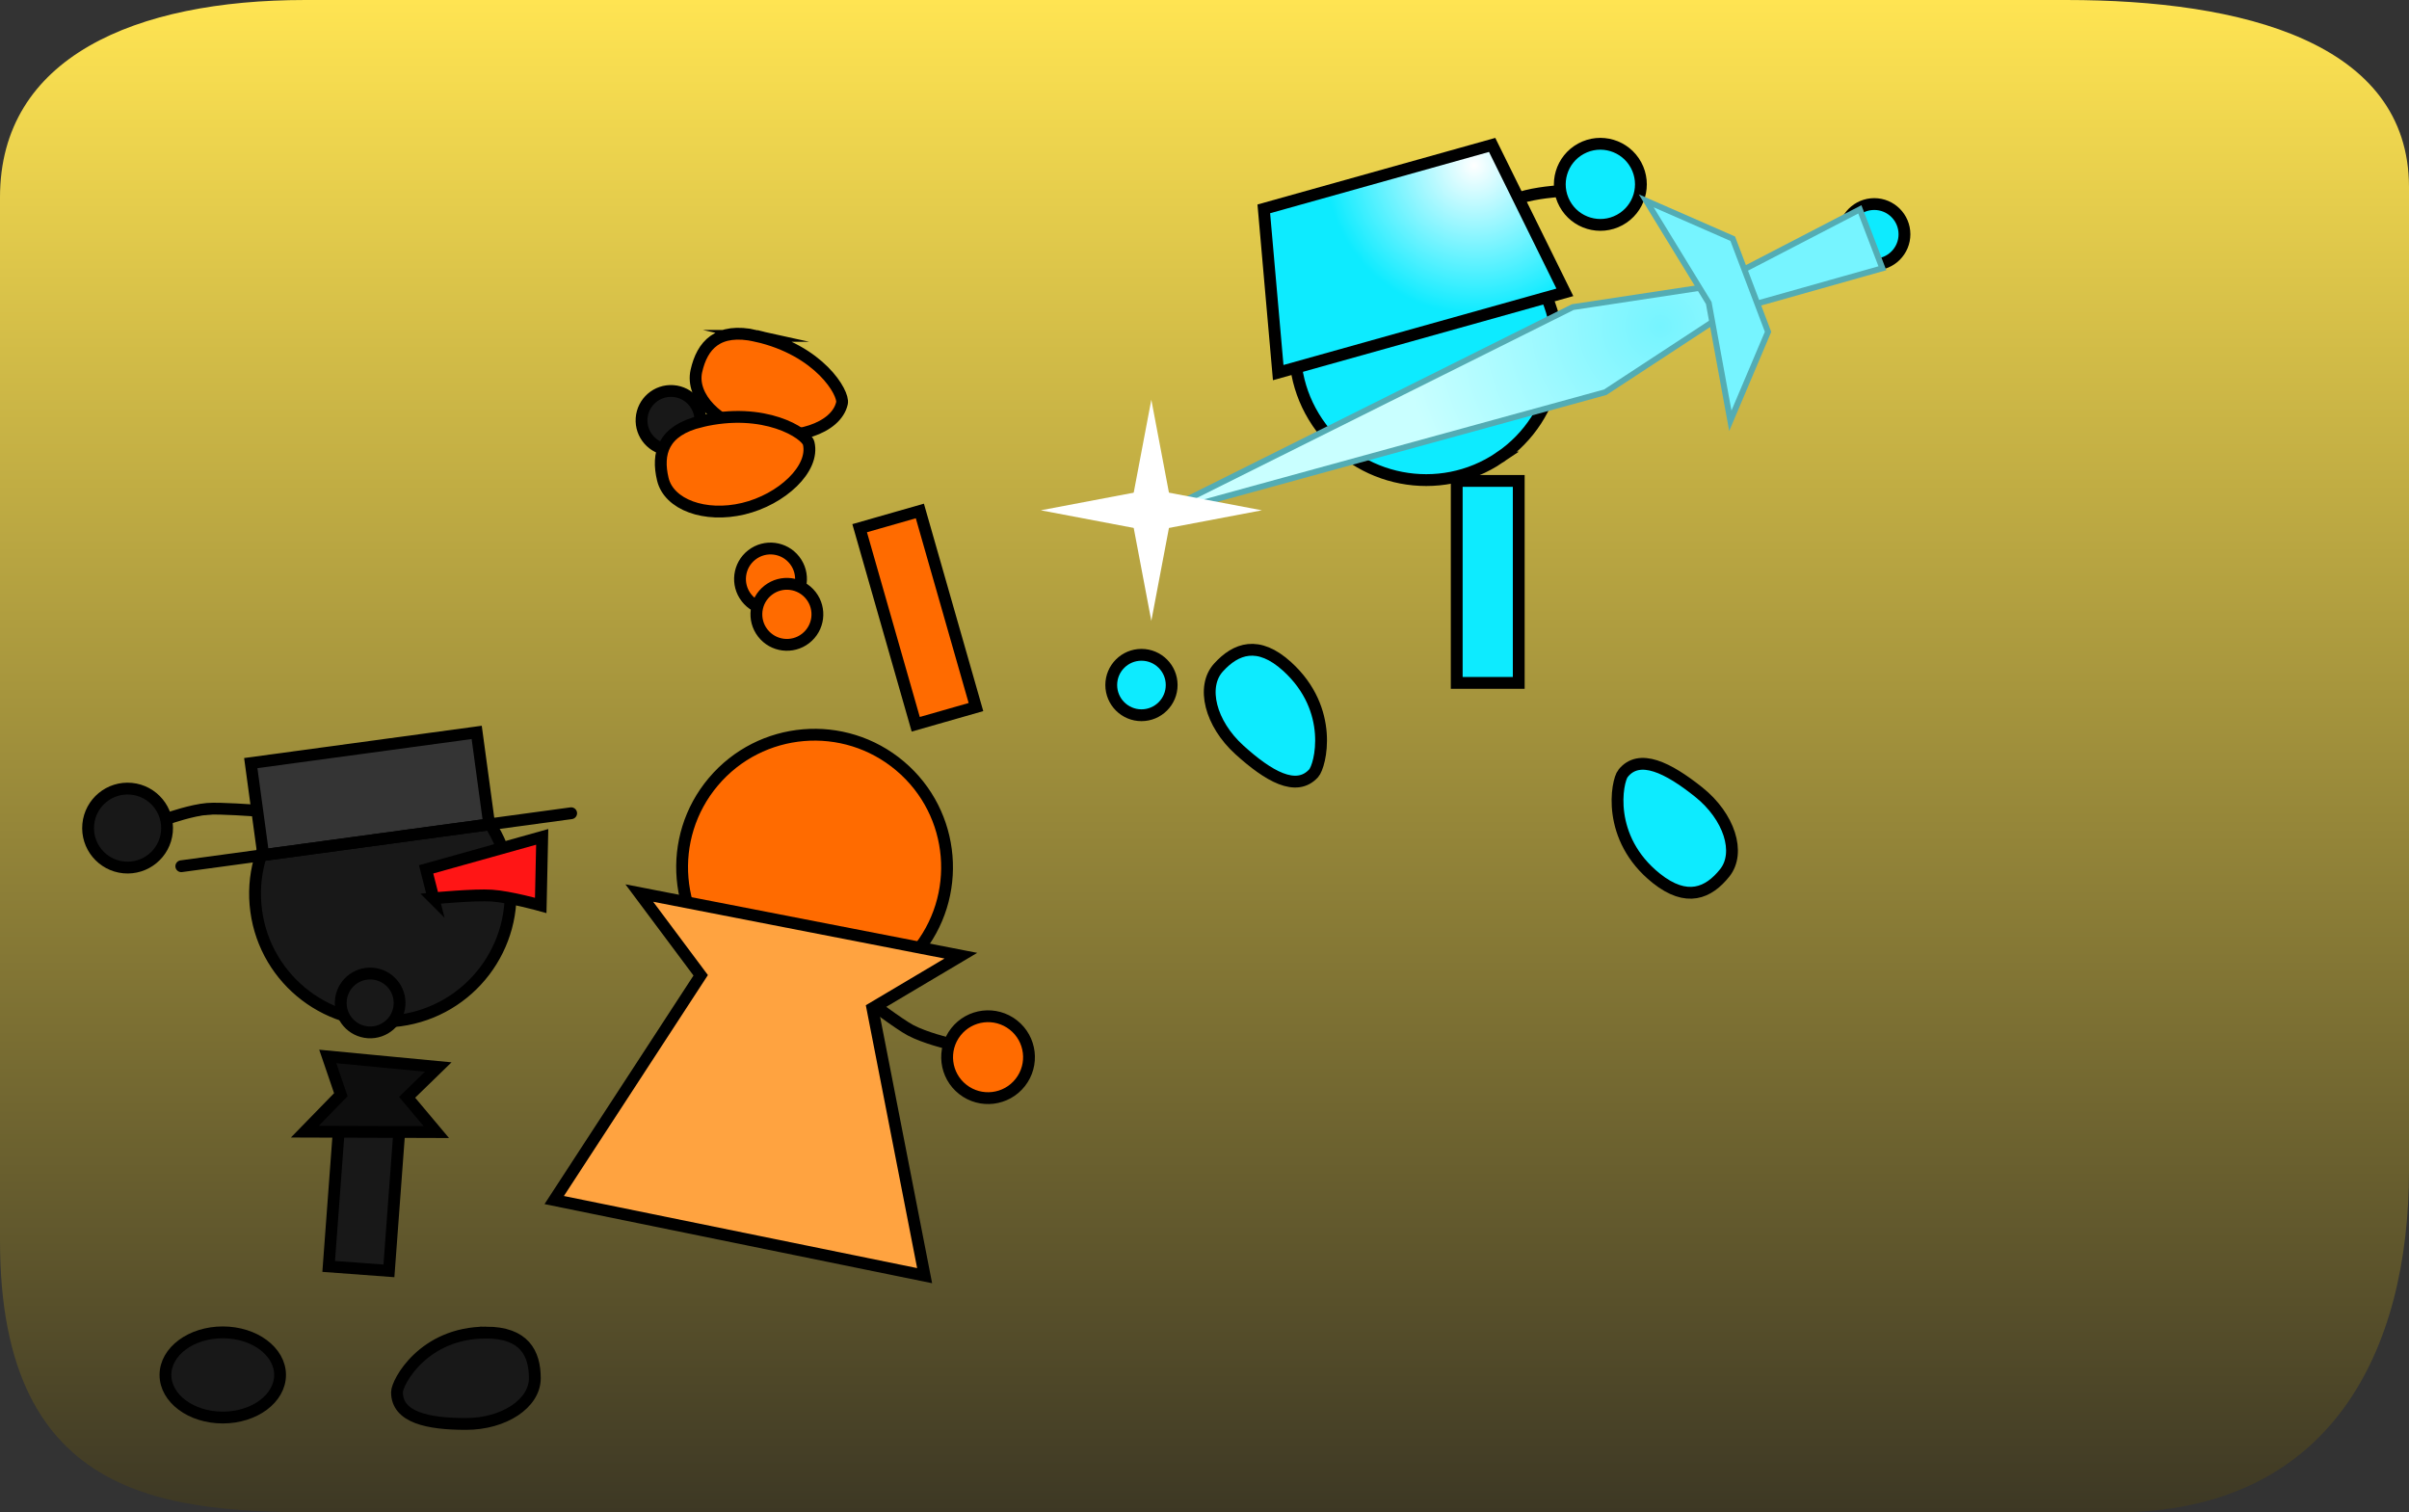 <svg version="1.1" xmlns="http://www.w3.org/2000/svg" xmlns:xlink="http://www.w3.org/1999/xlink" width="407.753" height="255.974" viewBox="0,0,407.753,255.974"><rect x="0" y="0" width="407.753" height="255.974" fill="#333333" stroke="none"/><defs><linearGradient x1="240" y1="34.047" x2="240" y2="290.022" gradientUnits="userSpaceOnUse" id="color-1"><stop offset="0" stop-color="#ffe452"/><stop offset="1" stop-color="#3d3824"/></linearGradient><radialGradient cx="285.667" cy="62.001" r="25.193" gradientUnits="userSpaceOnUse" id="color-2"><stop offset="0" stop-color="#ffffff"/><stop offset="1" stop-color="#0debff"/></radialGradient><radialGradient cx="317.188" cy="89.28" r="43.656" gradientUnits="userSpaceOnUse" id="color-3"><stop offset="0" stop-color="#76f4ff"/><stop offset="1" stop-color="#c9ffff"/></radialGradient></defs><g transform="translate(-36.123,-34.047)"><g data-paper-data="{&quot;isPaintingLayer&quot;:true}" fill-rule="nonzero" stroke-linejoin="miter" stroke-miterlimit="10" stroke-dasharray="" stroke-dashoffset="0" style="mix-blend-mode: normal"><path d="M36.123,244.043c0,-31.965 0,-125.879 0,-176.595c0,-23.724 22.911,-33.4 51.637,-33.4c84.733,0 248.81,0 298.126,0c29.767,0 57.991,7.118 57.991,31.702c0,47.072 0,133.435 0,166.407c0,30.337 -13.034,57.865 -49.767,57.865c-84.882,0 -253.259,0 -302.495,0c-26.483,0 -55.492,-1.353 -55.492,-45.979z" fill="url(#color-1)" stroke="none" stroke-width="0" stroke-linecap="butt"/><g stroke="#000000" stroke-width="2"><path d="M64.8,172.488c0,0 3.767,-1.31 6.411,-1.536c2.094,-0.179 8.191,0.289 8.191,0.289" fill="#181818" stroke-linecap="round"/><path d="M51.063,173.568c0.349,-3.676 3.612,-6.372 7.287,-6.023c3.676,0.349 6.372,3.612 6.023,7.287c-0.349,3.676 -3.612,6.372 -7.287,6.023c-3.676,-0.349 -6.372,-3.612 -6.023,-7.287z" fill="#181818" stroke-linecap="butt"/><path d="M79.49,188.238c-1.608,-11.836 6.683,-22.735 18.519,-24.344c11.836,-1.608 22.735,6.683 24.344,18.519c1.608,11.836 -6.683,22.735 -18.519,24.344c-11.836,1.608 -22.735,-6.683 -24.344,-18.519z" fill="#181818" stroke-linecap="butt"/><g><path d="M80.684,178.769l-2.115,-15.567l38.241,-5.197l2.115,15.567z" fill="#343434" stroke-linecap="butt"/><path d="M66.809,180.655l65.99,-8.968" fill="none" stroke-linecap="round"/></g><path d="M73.828,259.548c5.357,0 9.7,3.228 9.7,7.209c0,3.982 -4.343,7.209 -9.7,7.209c-5.357,0 -9.7,-3.228 -9.7,-7.209c0,-3.982 4.343,-7.209 9.7,-7.209z" data-paper-data="{&quot;index&quot;:null}" fill="#181818" stroke-linecap="butt"/><path d="M118.392,259.583c6.443,0 8.258,3.463 8.258,7.734c0,4.271 -5.223,7.734 -11.666,7.734c-6.443,0 -11.666,-1.103 -11.666,-5.374c0,-1.65 4.437,-10.093 15.074,-10.093z" data-paper-data="{&quot;index&quot;:null}" fill="#181818" stroke-linecap="butt"/><path d="M91.757,248.387l2.464,-33.203l10.196,0.757l-2.464,33.203z" fill="#181818" stroke-linecap="butt"/><path d="M91.601,212.853l18.703,1.782l-5.273,5.13l4.945,5.888l-22.254,-0.074l6.09,-6.252z" fill="#0e0e0e" stroke-linecap="round"/><path d="M144.722,104.859c0.187,-2.745 2.563,-4.818 5.308,-4.631c2.745,0.187 4.818,2.563 4.631,5.308c-0.187,2.745 -2.563,4.818 -5.308,4.631c-2.745,-0.187 -4.818,-2.563 -4.631,-5.308z" fill="#181818" stroke-linecap="butt"/><path d="M93.808,203.461c0.187,-2.745 2.563,-4.818 5.308,-4.631c2.745,0.187 4.818,2.563 4.631,5.308c-0.187,2.745 -2.563,4.818 -5.308,4.631c-2.745,-0.187 -4.818,-2.563 -4.631,-5.308z" fill="#181818" stroke-linecap="butt"/><path d="M109.499,186.092l-1.25,-4.905l19.65,-5.5l-0.25,11.598c0,0 -5.209,-1.454 -8.266,-1.655c-2.993,-0.197 -9.885,0.462 -9.885,0.462z" fill="#ff1515" stroke-linecap="butt"/></g><g stroke="#000000" stroke-width="2"><path d="M164.108,90.897c10.76,2.422 14.909,9.709 14.533,11.378c-0.973,4.32 -8.091,6.51 -14.608,5.043c-6.517,-1.467 -11.011,-6.159 -10.039,-10.479c0.973,-4.32 3.597,-7.409 10.114,-5.942z" data-paper-data="{&quot;index&quot;:null}" fill="#ff6b00" stroke-linecap="butt"/><path d="M191.135,195.286c-7.989,9.463 -22.136,10.658 -31.599,2.669c-9.463,-7.989 -10.658,-22.136 -2.669,-31.599c7.989,-9.463 22.136,-10.658 31.599,-2.669c9.463,7.989 10.658,22.136 2.669,31.599z" fill="#ff6b00" stroke-linecap="butt"/><path d="M191.821,120.529l9.494,33.188l-10.191,2.915l-9.494,-33.188z" data-paper-data="{&quot;index&quot;:null}" fill="#ff6b00" stroke-linecap="butt"/><path d="M196.702,210.678c0,0 -4.02,-0.97 -6.452,-2.255c-1.927,-1.018 -6.981,-4.845 -6.981,-4.845" fill="none" stroke-linecap="round"/><path d="M208.814,217.259c-2.365,3.01 -6.723,3.532 -9.732,1.167c-3.01,-2.365 -3.532,-6.722 -1.167,-9.732c2.365,-3.01 6.723,-3.532 9.732,-1.167c3.01,2.365 3.532,6.723 1.167,9.732z" fill="#ff6b00" stroke-linecap="butt"/><path d="M198.763,195.796l-14.974,8.887l8.839,45.269l-62.698,-12.797l24.796,-38.038l-10.394,-13.923z" data-paper-data="{&quot;index&quot;:null}" fill="#ffa340" stroke-linecap="butt"/><path d="M154.779,105.364c10.727,-2.56 17.827,2.046 18.224,3.709c1.028,4.307 -4.567,9.518 -11.064,11.069c-6.497,1.551 -12.598,-0.684 -13.626,-4.991c-1.028,-4.307 -0.031,-8.236 6.466,-9.787z" data-paper-data="{&quot;index&quot;:null}" fill="#ff6b00" stroke-linecap="butt"/><path d="M170.622,128.88c1.749,2.253 1.34,5.497 -0.913,7.246c-2.253,1.749 -5.497,1.34 -7.246,-0.913c-1.749,-2.253 -1.34,-5.497 0.913,-7.246c2.253,-1.749 5.497,-1.34 7.246,0.913z" fill="#ff6b00" stroke-linecap="butt"/><path d="M173.394,134.857c1.749,2.253 1.34,5.497 -0.913,7.246c-2.253,1.749 -5.497,1.34 -7.246,-0.913c-1.749,-2.253 -1.34,-5.497 0.913,-7.246c2.253,-1.749 5.497,-1.34 7.246,0.913z" fill="#ff6b00" stroke-linecap="butt"/></g><g><g><path d="M353.363,78.811c-2.824,0 -5.114,-2.29 -5.114,-5.114c0,-2.824 2.29,-5.114 5.114,-5.114c2.824,0 5.114,2.29 5.114,5.114c0,2.824 -2.29,5.114 -5.114,5.114z" data-paper-data="{&quot;index&quot;:null}" fill="#0debff" stroke="#000000" stroke-width="2" stroke-linecap="butt"/><path d="M289.946,111.49c-10.159,6.87 -23.963,4.205 -30.834,-5.954c-6.87,-10.159 -4.205,-23.963 5.954,-30.833c10.159,-6.87 23.963,-4.205 30.833,5.954c6.87,10.159 4.205,23.963 -5.954,30.833z" data-paper-data="{&quot;index&quot;:null}" fill="#0debff" stroke="#000000" stroke-width="2" stroke-linecap="butt"/><path d="M282.692,149.626v-34.183h10.497v34.183z" data-paper-data="{&quot;index&quot;:null}" fill="#0debff" stroke="#000000" stroke-width="2" stroke-linecap="butt"/><path d="M229.329,155.101c-2.824,0 -5.114,-2.29 -5.114,-5.114c0,-2.824 2.29,-5.114 5.114,-5.114c2.824,0 5.114,2.29 5.114,5.114c0,2.824 -2.29,5.114 -5.114,5.114z" data-paper-data="{&quot;index&quot;:null}" fill="#0debff" stroke="#000000" stroke-width="2" stroke-linecap="butt"/><path d="M285.82,71.073c0,0 5.571,-2.893 7.621,-3.566c2.588,-0.85 6.674,-1.127 6.674,-1.127" data-paper-data="{&quot;index&quot;:null}" fill="none" stroke="#000000" stroke-width="2" stroke-linecap="round"/><path d="M310.275,71.279c-3.332,1.808 -7.498,0.572 -9.306,-2.76c-1.808,-3.332 -0.572,-7.498 2.76,-9.306c3.332,-1.808 7.498,-0.572 9.306,2.76c1.808,3.332 0.572,7.498 -2.76,9.306z" data-paper-data="{&quot;index&quot;:null}" fill="#0debff" stroke="#000000" stroke-width="2" stroke-linecap="butt"/><path d="M310.844,164.944c2.736,-3.427 7.633,-0.967 12.803,3.16c5.17,4.127 7.143,10.25 4.407,13.678c-2.736,3.427 -6.41,5.043 -11.58,0.916c-8.536,-6.813 -6.687,-16.43 -5.631,-17.754z" data-paper-data="{&quot;index&quot;:null}" fill="#0debff" stroke="#000000" stroke-width="2" stroke-linecap="butt"/><path d="M252.476,97.111l-2.44,-27.713l38.651,-10.824l12.308,24.95z" data-paper-data="{&quot;index&quot;:null}" fill="url(#color-2)" stroke="#000000" stroke-width="2" stroke-linecap="butt"/><g data-paper-data="{&quot;index&quot;:null}" stroke="#53acb4" stroke-width="1" stroke-linecap="butt"><path d="M302.328,86.026l35.767,-5.426l-30.257,19.83l-76.494,21.005z" data-paper-data="{&quot;index&quot;:null}" fill="url(#color-3)"/><path d="M354.738,79.451l-23.926,6.746l-2.007,-5.247l22.119,-11.468z" fill="#76f4ff"/><path d="M325.35,85.325l-10.585,-17.289l14.645,6.411l5.976,15.76l-6.38,15.057z" fill="#76f4ff"/></g><path d="M258.476,164.92c-2.948,3.247 -7.679,0.481 -12.577,-3.965c-4.898,-4.446 -6.479,-10.683 -3.531,-13.93c2.948,-3.247 6.717,-4.626 11.614,-0.18c8.086,7.341 5.632,16.821 4.494,18.075z" data-paper-data="{&quot;index&quot;:null}" fill="#0debff" stroke="#000000" stroke-width="2" stroke-linecap="butt"/></g><g fill="#ffffff" stroke="#000000" stroke-width="0" stroke-linecap="butt"><path d="M227.451,120.416l3.549,-18.716l3.549,18.716l-3.549,18.716z"/><path d="M231,116.867l18.716,3.549l-18.716,3.549l-18.716,-3.549z"/></g></g></g></g></svg>